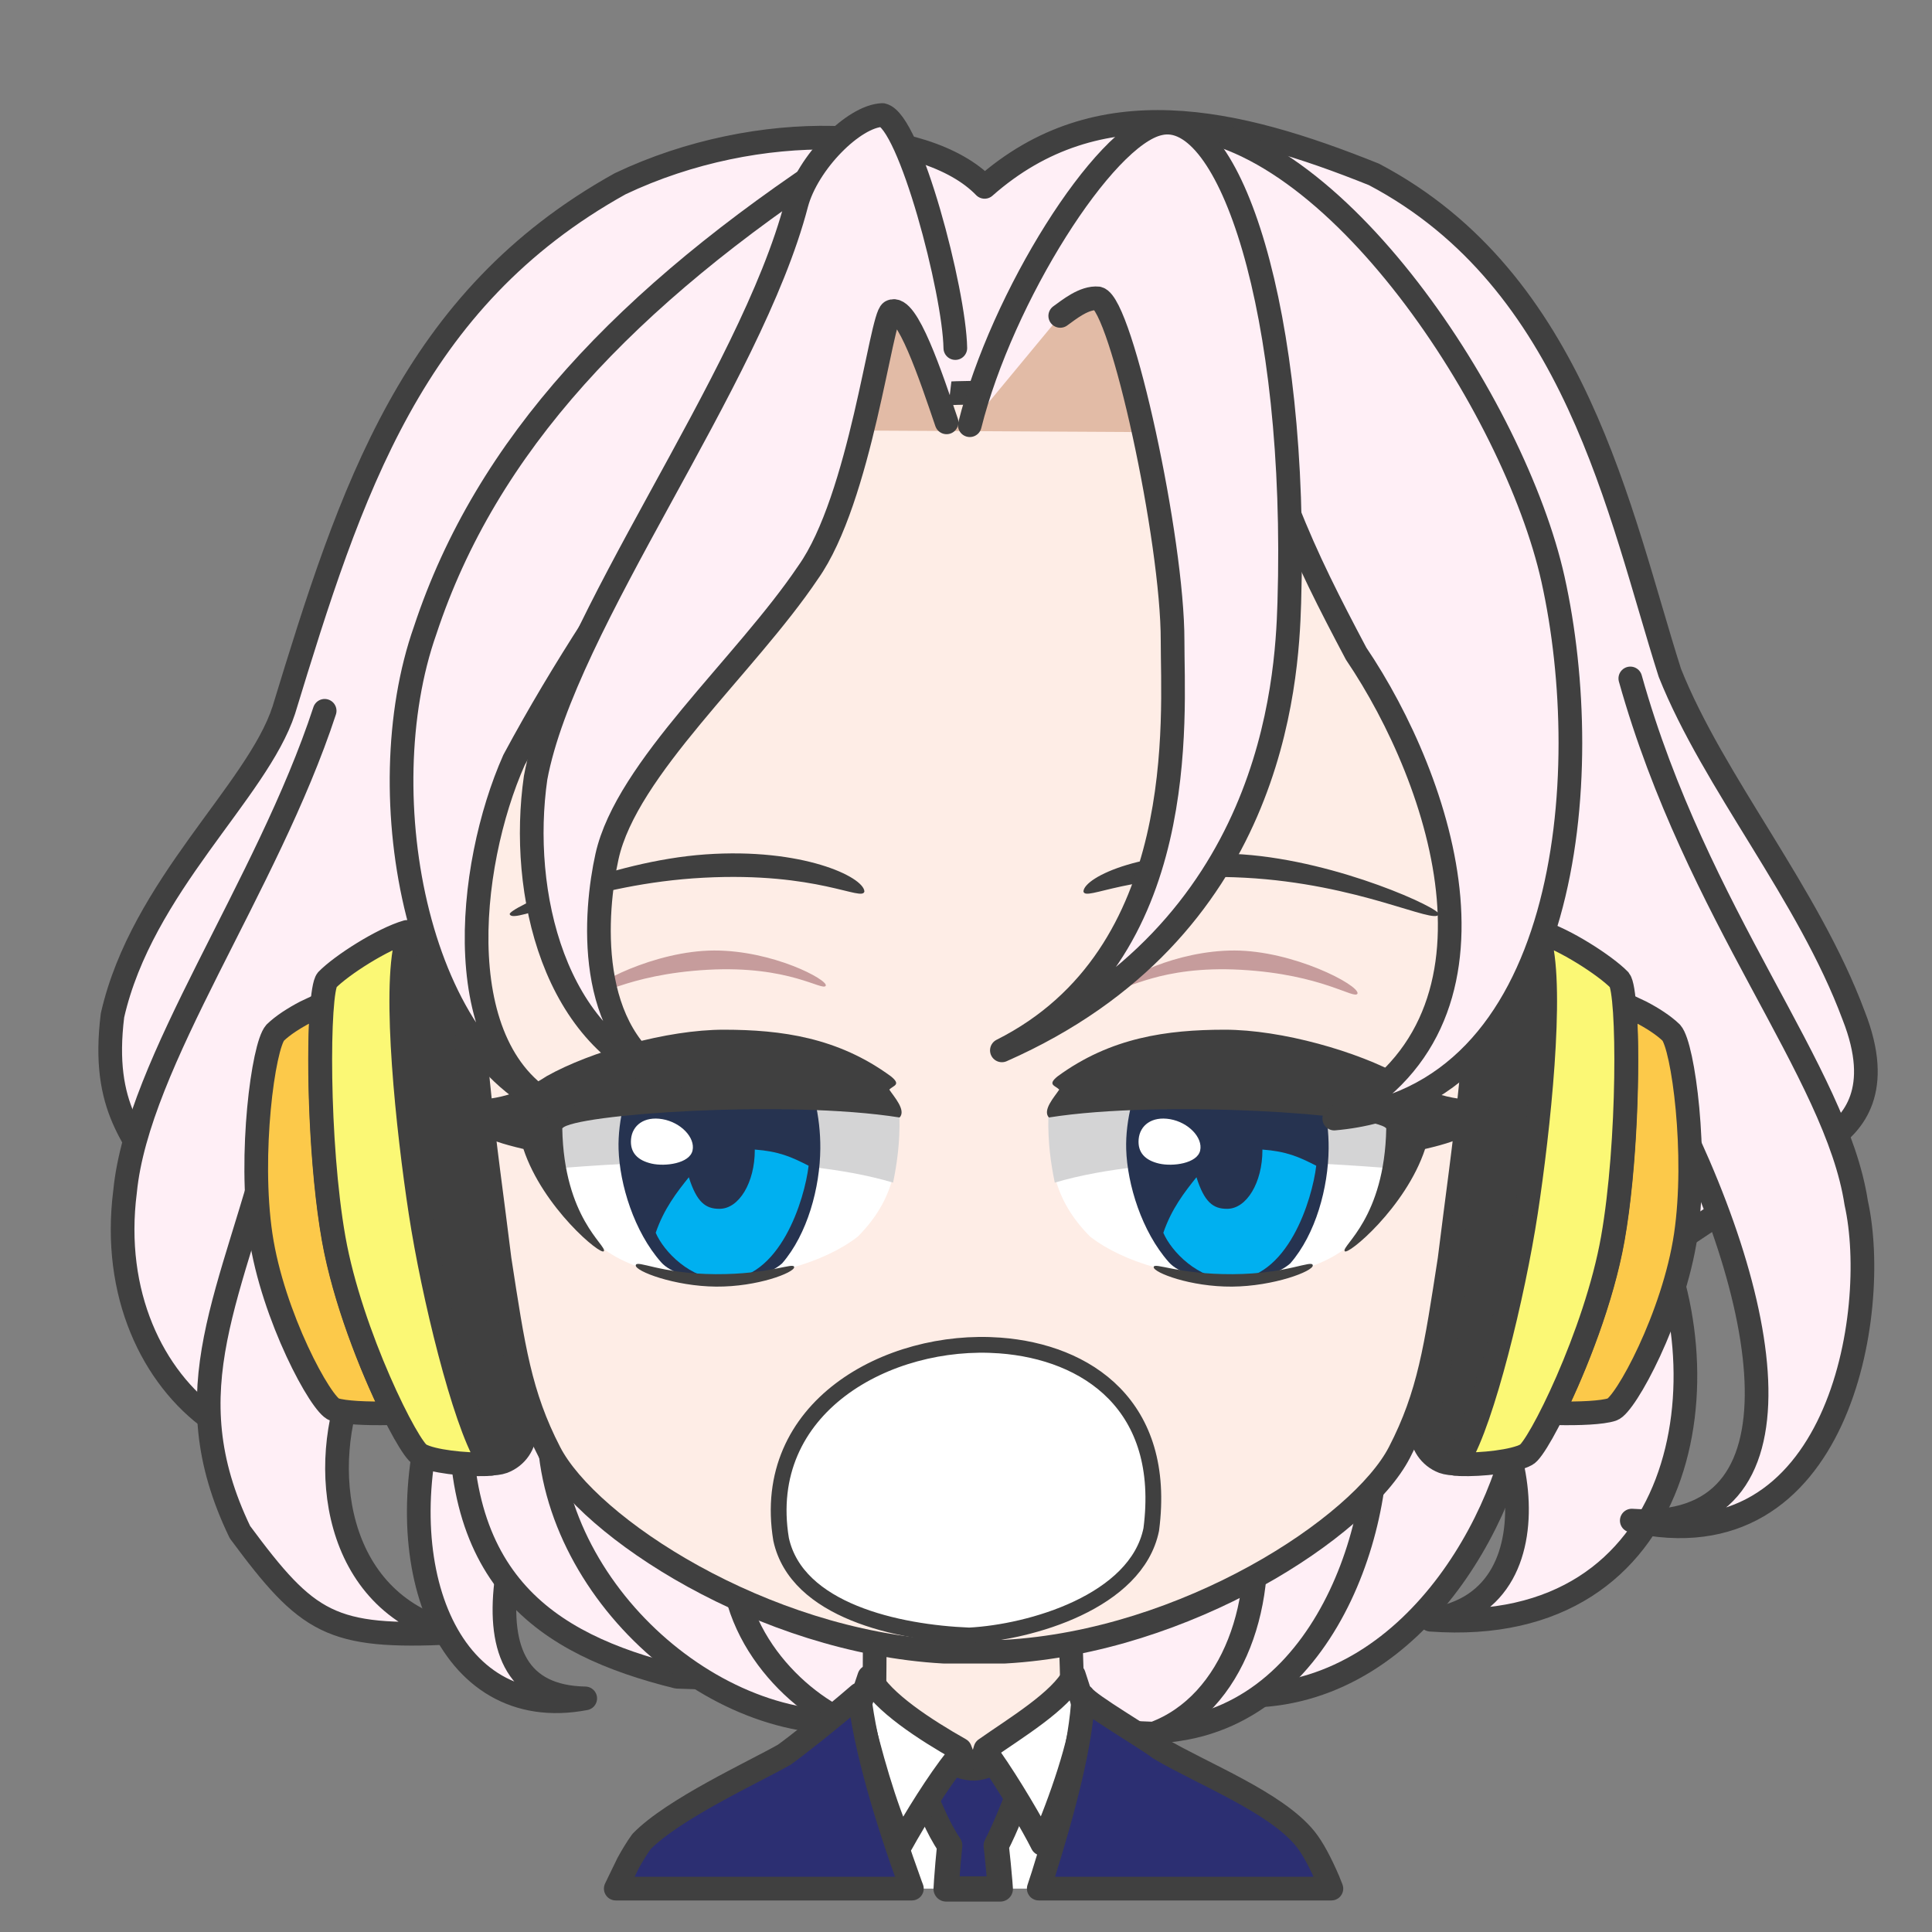 <svg width="2805" height="2805" xmlns="http://www.w3.org/2000/svg" xmlns:xlink="http://www.w3.org/1999/xlink" xml:space="preserve" overflow="hidden"><rect width="100%" height="100%" fill="#808080" stroke="none"/><g transform="translate(-7105 -4294)"><path d="M7345.19 6021.51C7301.55 5946.09 7251.57 5904.04 7268.31 5768.25 7311.01 5580.31 7478.56 5443.16 7517.03 5325.06 7614.22 5006.81 7702.96 4728.77 8005.42 4560.77 8207.18 4464.93 8449.14 4477.02 8534.51 4565.3 8699.65 4419.59 8898.66 4466.47 9099.78 4547.21 9393.22 4701.64 9456.01 5040.18 9529.38 5270.79 9592.92 5430.26 9730.53 5591.85 9796.19 5768.25 9839.15 5877.23 9795.35 5924.83 9760.01 5949.15L9502.25 6121" stroke="#404040" stroke-width="34.375" stroke-linecap="round" stroke-linejoin="round" stroke-miterlimit="10" fill="#FFEFF6" fill-rule="evenodd"/><path d="M7576.36 5326C7492.45 5581.91 7304.9 5835.71 7286.57 6023.95 7267.53 6172.7 7326.76 6293.96 7413.48 6356 7507.96 6183.98 7600.33 6024.65 7735 5865.32" stroke="#404040" stroke-width="34.375" stroke-linecap="round" stroke-linejoin="round" stroke-miterlimit="10" fill="#FFEFF6" fill-rule="evenodd"/><path d="M7506.21 5922C7442.09 6177.92 7352.6 6309.05 7453.36 6518.44 7552.01 6651.69 7585.13 6672.84 7762 6664.38 7587.25 6619.26 7566.81 6419.74 7620.36 6294.25" stroke="#404040" stroke-width="34.375" stroke-linecap="round" stroke-linejoin="round" stroke-miterlimit="10" fill="#FFEFF6" fill-rule="evenodd"/><path d="M7739.12 6324.14C7665.15 6560.31 7751.79 6798.6 7954.66 6759.83 7758.13 6756.3 7842.66 6488.4 7961 6248" stroke="#404040" stroke-width="34.375" stroke-linecap="round" stroke-linejoin="round" stroke-miterlimit="10" fill="#FFEFF6" fill-rule="evenodd"/><path d="M7777.3 6288C7749.8 6587.29 7897.85 6681.18 8088.2 6728.47L8923.61 6756C9166.84 6748.94 9306.43 6475.06 9317 6315.53" stroke="#404040" stroke-width="34.375" stroke-linecap="round" stroke-linejoin="round" stroke-miterlimit="10" fill="#FFEFF6" fill-rule="evenodd"/><path d="M9211.6 6290.58C9296.18 6296.21 9389.22 6616.73 9182 6645.61 9556.98 6673.08 9616.89 6286.35 9494.95 6056" stroke="#404040" stroke-width="34.375" stroke-linecap="round" stroke-linejoin="round" stroke-miterlimit="10" fill="#FFEFF6" fill-rule="evenodd"/><path d="M9472 5279C9568.63 5623.81 9771.06 5850.15 9799.98 6040.54 9835.24 6198.48 9775.29 6570.09 9474.12 6501.69 9737.2 6520.73 9680.78 6182.27 9514.32 5867.08" stroke="#404040" stroke-width="34.375" stroke-linecap="round" stroke-linejoin="round" stroke-miterlimit="10" fill="#FFEFF6" fill-rule="evenodd"/><path d="M7912.28 6280C7850.89 6525.04 8075.28 6774.31 8299.67 6793.33L8805.62 6806C9042.01 6779.24 9125.98 6473.64 9097.75 6320.14" stroke="#404040" stroke-width="34.375" stroke-linecap="round" stroke-linejoin="round" stroke-miterlimit="10" fill="#FFEFF6" fill-rule="evenodd"/><path d="M8174.68 6498.03C8140.82 6638.3 8242.41 6751.08 8327.07 6791.97L8779.99 6811C8897.11 6768 8946.49 6615.04 8921.8 6479" stroke="#404040" stroke-width="34.375" stroke-linecap="round" stroke-linejoin="round" stroke-miterlimit="10" fill="#FFEFF6" fill-rule="evenodd"/><path d="M100.689 0C98.84 79.836 96.894 90.206 97.677 152.664 83.972 154.529 27.834 183.216 0 194.001 30.346 293.966 148.667 378.981 237.171 377.992 325.675 377.003 449.331 272.575 478 193.223L384.282 152.667C385.065 90.208 383.117 77.408 384.519 2.429L100.689 0Z" stroke="#404040" stroke-width="34.375" stroke-linecap="round" stroke-linejoin="round" stroke-miterlimit="10" fill="#FEEDE6" fill-rule="evenodd" transform="matrix(-1 0 0 1 8759 6631)"/><path d="M8669 6766C8661.12 6862.12 8655.9 6943.77 8645.17 7024.48L8643.16 7036 8398.8 7036 8394.69 7020.47C8375.35 6941.38 8362.65 6862.79 8353 6767.72L8497.99 6846.83 8521.36 6898.43 8540.48 6844.54Z" fill="#FFFFFF" fill-rule="evenodd"/><path d="M8592.5 6816.5 8589.9 6884.72C8577.06 6914.33 8566.63 6943.93 8551.36 6973.54 8553.5 6992.36 8555.19 7009.96 8556.59 7026.77L8557.3 7036.5 8478.68 7036.5 8479.34 7025.15C8480.5 7008.73 8481.95 6991.61 8483.85 6973.31 8465.23 6946.03 8456.3 6918.75 8442.53 6891.47L8441.5 6823.6C8451.5 6834.62 8494.96 6862.08 8520.13 6860.89 8545.29 6859.71 8578.52 6833.6 8592.5 6816.5Z" stroke="#404040" stroke-width="36.667" stroke-linecap="round" stroke-linejoin="round" stroke-miterlimit="10" fill="#2C2F72" fill-rule="evenodd"/><path d="M8367.03 6728.5C8385.69 6764.96 8448.68 6805.65 8498.87 6834.06L8505.06 6850.14 8493.7 6847.15C8466.53 6881.31 8433.57 6934.69 8413.81 6970.39 8388.62 6914.66 8368.7 6841.99 8352 6773.18L8367.03 6728.5ZM8664.11 6726 8679 6771.78C8674.69 6823.1 8645.03 6909.75 8618.17 6971 8604.84 6944.29 8570.35 6885.34 8542.75 6846.1L8530.76 6850.14 8535.65 6833.51C8577.89 6803.7 8645.66 6763.29 8664.11 6726Z" stroke="#404040" stroke-width="34.375" stroke-linecap="round" stroke-linejoin="round" stroke-miterlimit="10" fill="#FFFFFF" fill-rule="evenodd"/><path d="M360.257 2.64C351.193 15.603 270.78 62.143 248.996 78.862 186.77 115.64 80.312 156.728 37.62 210.019 26.948 223.341 15.861 244.346 4.77 270.024L0 282 424.878 282 418.476 262.397C388.156 166.036 362.993 69.528 360.257 2.64ZM685.525 0C676.986 76.713 646.426 179.471 611.045 276.831L609.081 282 1039 282 1021.48 245.832C1015.16 234.165 1008.58 223.408 1001.69 213.779 955.871 166.667 839.865 113.369 794.529 87.734 779.496 77.089 729.559 38.118 685.525 0Z" stroke="#404040" stroke-width="34.375" stroke-linecap="round" stroke-linejoin="round" stroke-miterlimit="10" fill="#2C2F72" fill-rule="evenodd" transform="matrix(-1 0 0 1 9038 6754)"/><path d="M7699.43 5647 7714.43 5647.57C7735.35 5651.33 7760.22 5663.39 7775.49 5676.57 7789.92 5920.6 7804.36 6169.62 7867 6370.65 7867.1 6390.29 7855.19 6408.79 7835.36 6416.3 7832.92 6417.21 7829.56 6417.92 7825.52 6418.46L7818.35 6419 7812.63 6411.08C7778.38 6355.46 7733.53 6173.7 7715.07 6053.69 7696.62 5933.68 7675.09 5732.9 7694.89 5659.69L7699.43 5647Z" stroke="#404040" stroke-width="34.375" stroke-linecap="round" stroke-linejoin="round" stroke-miterlimit="10" fill="#404040" fill-rule="evenodd"/><path d="M7572.85 5752 7571.64 5763.6C7566.63 5839.06 7570.81 5988.61 7589.3 6092.78 7604.71 6179.58 7643.48 6277.76 7674.54 6340.86L7677 6345.54 7670.77 6345.81C7638.11 6346.55 7605.04 6345.17 7590.53 6340.42 7571.36 6334.76 7500.83 6204.57 7483.49 6087.39 7466.15 5970.21 7487.16 5812.86 7504.5 5793.36 7515.67 5782.52 7531.84 5772.19 7548.51 5763.48Z" stroke="#404040" stroke-width="34.375" stroke-linecap="round" stroke-linejoin="round" stroke-miterlimit="10" fill="#FCC94A" fill-rule="evenodd"/><path d="M7695.85 5647 7699.92 5647.16 7695.4 5659.85C7675.74 5733.08 7697.12 5933.9 7715.45 6053.94 7733.77 6173.98 7778.31 6355.79 7812.32 6411.42L7818 6419.34 7811.22 6419.86C7780.19 6420.93 7732.37 6415.77 7715.29 6406.11 7698.34 6399.23 7614.13 6231.22 7589.56 6092.33 7564.98 5953.45 7565.75 5733.86 7579.81 5716.82 7600.54 5695.54 7660.16 5657.27 7695.85 5647Z" stroke="#404040" stroke-width="34.375" stroke-linecap="round" stroke-linejoin="round" stroke-miterlimit="10" fill="#FBF875" fill-rule="evenodd"/><path d="M12.361 0 27.277 0.573C48.078 4.333 72.812 16.389 87.996 29.571 102.35 273.598 116.704 522.624 179 723.654 179.102 743.287 167.251 761.786 147.538 769.304 145.109 770.208 141.771 770.922 137.747 771.455L130.621 772 124.935 764.082C90.875 708.459 46.268 526.696 27.916 406.688 9.564 286.679-11.848 85.905 7.842 12.69L12.361 0Z" stroke="#404040" stroke-width="34.375" stroke-linecap="round" stroke-linejoin="round" stroke-miterlimit="10" fill="#404040" fill-rule="evenodd" transform="matrix(-1 0 0 1 9348 5647)"/><path d="M95.854 0 94.638 11.603C89.626 87.061 93.812 236.614 112.299 340.776 127.707 427.578 166.48 525.757 197.545 588.864L200 593.542 193.766 593.814C161.112 594.549 128.037 593.174 113.531 588.423 94.357 582.756 23.828 452.573 6.489 335.392-10.851 218.211 10.157 60.858 27.497 41.355 38.668 30.521 54.841 20.186 71.515 11.477Z" stroke="#404040" stroke-width="34.375" stroke-linecap="round" stroke-linejoin="round" stroke-miterlimit="10" fill="#FCC94A" fill-rule="evenodd" transform="matrix(-1 0 0 1 9559 5752)"/><path d="M125.846 0 129.915 0.157 125.402 12.85C105.741 86.082 127.122 286.905 145.447 406.942 163.772 526.979 208.313 708.786 242.322 764.422L248 772.342 241.22 772.861C210.19 773.932 162.372 768.766 145.293 759.106 128.338 752.227 44.131 584.216 19.556 445.331-5.018 306.446-4.245 86.864 9.814 69.817 30.539 48.545 90.16 10.271 125.846 0Z" stroke="#404040" stroke-width="34.375" stroke-linecap="round" stroke-linejoin="round" stroke-miterlimit="10" fill="#FBF875" fill-rule="evenodd" transform="matrix(-1 0 0 1 9466 5647)"/><path d="M8348 4614 8483.05 4907 8517.78 4906.04 8703 4621.71 8348 4614Z" fill="#FFEFF6" fill-rule="evenodd"/><path d="M1474 666.291C1471.86 440.308 1415.73 7.5 731.293 0 77.289 2.901-1.423 444.265 0.019 666.291 0.542 939.615 26.781 1089.24 47.443 1258.4 67.278 1386.53 76.88 1454.95 120.233 1538.78 176.537 1647.65 430.308 1813.3 693.203 1828L782.016 1828C1044.46 1813.3 1297.79 1647.65 1353.99 1538.78 1397.27 1454.95 1406.86 1386.53 1426.66 1258.4 1447.28 1089.24 1473.48 939.615 1474 666.291Z" stroke="#404040" stroke-width="34.375" stroke-linecap="round" stroke-linejoin="round" stroke-miterlimit="10" fill="#FEEDE6" fill-rule="evenodd" transform="matrix(-1 0 0 1 9257 4864)"/><path d="M8628 5912.83C8711.27 5803.06 8966.27 5793.54 9158 5892.55 9156.77 5961.89 9135.23 6016.7 9088.5 6075.59 9017.75 6179.25 8785.85 6165.78 8687.62 6089.31 8626.1 6027.45 8630.35 5968.51 8628 5912.83Z" fill="#FFFFFF" fill-rule="evenodd"/><path d="M8636.37 6011C8784.01 5967.28 9006.61 5980.39 9140.43 5991.53 9163.15 5904.2 9126 5864.43 9043.28 5869.55 8960.57 5874.68 8714.36 5820.8 8627.07 5916.42 8626.41 5953.3 8630.5 5982.16 8636.37 6011Z" fill="#D4D4D5" fill-rule="evenodd"/><path d="M8775.85 5828.79 8999.92 5825C9023.52 5864.91 9034.37 5916.19 9033.99 5961.58 9033.51 6018.31 9015.31 6085.7 8978.31 6128.29 8937.67 6164.06 8830.01 6158.87 8801.87 6126.38 8762.79 6082.23 8741.61 6013.7 8740.08 5962.41 8738.87 5921.38 8750.88 5869.96 8775.85 5828.79Z" fill="#263350" fill-rule="evenodd"/><path d="M8937.76 5963C8972.95 5965.66 8990.62 5973.49 9016 5986.49 9010.31 6034.69 8974.98 6152.85 8891.72 6152 8844.47 6151.51 8805.66 6111.13 8794 6083.85 8805.83 6049.21 8824.67 6024.91 8842.1 6003.19 8853.47 6039.15 8866.24 6049.26 8886.71 6049.03 8914.96 6049.03 8937.86 6010.87 8937.86 5963.8 8937.82 5963.53 8937.79 5963.27 8937.76 5963Z" fill="#00B0F0" fill-rule="evenodd"/><path d="M8758.18 5947.81C8759.98 5927.95 8777.19 5914.3 8803.79 5918.89 8830.4 5923.48 8851.66 5945.59 8847.47 5964.39 8843.29 5983.19 8807.87 5987.96 8787.96 5983.38 8768.05 5978.79 8756.38 5967.67 8758.18 5947.81Z" fill="#FFFFFF" fill-rule="evenodd"/><path d="M0.018 2.036C1.215-6.487 36.362 14.475 116.16 14.93 195.958 15.386 230.82-3.065 231 4.769 231.179 12.602 177.764 33.448 117.24 32.993 56.716 32.537-1.179 10.559 0.018 2.036Z" fill="#404040" fill-rule="evenodd" transform="matrix(-1 0 0 1 9011 6129)"/><path d="M8882.81 5789C8966.04 5788.92 9076.62 5820.84 9139.87 5856.18 9177.97 5880.83 9211.93 5893.41 9272 5891.36 9252.17 5937.17 9236.79 5947.37 9174.04 5962.17 9145.96 6047.24 9060.63 6118.04 9057.28 6110.44 9052.64 6102.38 9115.35 6062.33 9117.65 5932.26 9101.98 5911.88 8793.2 5890.2 8627.86 5916.43 8618.03 5905.9 8636.18 5886.13 8642.87 5875.96 8637.17 5869.91 8624.96 5869.27 8640.53 5856.69 8717.55 5800.19 8799.59 5789.08 8882.81 5789Z" fill="#404040" fill-rule="evenodd"/><path d="M8909.13 5534.46C9049.45 5544.28 9198.7 5614.14 9193.89 5621.47 9188.24 5636.92 9078.2 5577.05 8912.02 5568.33 8745.84 5559.61 8680.71 5603.67 8678 5588.22 8679.2 5566.89 8768.81 5524.63 8909.13 5534.46Z" fill="#404040" fill-rule="evenodd"/><path d="M8897.32 5674C8982.7 5674.2 9078.02 5723.9 9075.97 5736.36 9072.2 5746.23 9025.81 5708.66 8906.67 5701.99 8787.53 5695.32 8738.89 5734.06 8735.09 5725.03 8731.89 5716.5 8811.93 5673.8 8897.32 5674Z" fill="#8D4D53" fill-rule="evenodd" fill-opacity="0.502"/><path d="M0 88.832C83.117-20.937 337.627-30.46 529 68.551 527.772 137.891 506.27 192.699 459.636 251.591 389.017 355.252 157.554 341.78 59.507 265.313-1.9 203.451 2.342 144.514 0 88.832Z" fill="#FFFFFF" fill-rule="evenodd" transform="matrix(-1 0 0 1 8410 5824)"/><path d="M9.353 152C156.71 108.28 378.884 121.391 512.446 132.535 535.12 45.202 498.043 5.425 415.483 10.551 332.924 15.677 87.188-38.2 0.069 57.417-0.585 94.296 3.491 123.16 9.353 152Z" fill="#D4D4D5" fill-rule="evenodd" transform="matrix(-1 0 0 1 8411 5859)"/><path d="M8038.73 5828.79 8262.04 5825C8285.56 5864.91 8296.37 5916.19 8295.99 5961.58 8295.52 6018.31 8277.37 6085.7 8240.5 6128.29 8200 6164.06 8092.71 6158.87 8064.66 6126.38 8025.71 6082.23 8004.6 6013.7 8003.08 5962.41 8001.87 5921.38 8013.84 5869.96 8038.73 5828.79Z" fill="#263350" fill-rule="evenodd"/><path d="M8200.76 5963C8235.95 5965.66 8253.62 5973.49 8279 5986.49 8273.31 6034.69 8237.98 6152.85 8154.73 6152 8107.47 6151.51 8068.66 6111.13 8057 6083.85 8068.83 6049.21 8087.67 6024.91 8105.1 6003.19 8116.47 6039.15 8129.24 6049.26 8149.71 6049.03 8177.96 6049.03 8200.86 6010.87 8200.86 5963.8 8200.82 5963.53 8200.79 5963.27 8200.76 5963Z" fill="#00B0F0" fill-rule="evenodd"/><path d="M8021.18 5947.81C8022.98 5927.95 8040.19 5914.3 8066.79 5918.89 8093.4 5923.48 8114.66 5945.59 8110.47 5964.39 8106.29 5983.19 8070.87 5987.96 8050.96 5983.38 8031.05 5978.79 8019.38 5967.67 8021.18 5947.81Z" fill="#FFFFFF" fill-rule="evenodd"/><path d="M8028.02 6131.04C8029.21 6122.51 8064.2 6143.47 8143.66 6143.93 8223.11 6144.39 8257.82 6125.93 8258 6133.77 8258.18 6141.6 8205 6162.45 8144.73 6161.99 8084.47 6161.54 8026.83 6139.56 8028.02 6131.04Z" fill="#404040" fill-rule="evenodd"/><path d="M257.813 0C341.036-0.084 451.622 31.836 514.867 67.181 552.972 91.833 586.928 104.409 647 102.364 627.173 148.172 611.788 158.372 549.041 173.171 520.963 258.242 435.627 329.044 432.281 321.439 427.637 313.378 490.348 273.334 492.648 143.264 476.98 122.876 168.197 101.197 2.858 127.426-6.975 116.898 11.184 97.135 17.868 86.96 12.171 80.906-0.045 80.267 15.526 67.689 92.546 11.185 174.59 0.085 257.813 0Z" fill="#404040" fill-rule="evenodd" transform="matrix(-1 0 0 1 8414 5789)"/><path d="M230.683 1.458C370.729 11.281 519.695 81.135 514.887 88.466 509.253 103.915 399.424 44.049 233.564 35.329 67.704 26.609 2.704 70.674 0 55.224 1.2 33.894 90.636-8.365 230.683 1.458Z" fill="#404040" fill-rule="evenodd" transform="matrix(-1 0 0 1 8360 5533)"/><path d="M162.316 0.001C247.702 0.2 343.022 49.898 340.967 62.358 337.204 72.229 290.813 34.659 171.672 27.988 52.53 21.316 3.893 60.059 0.093 51.033-3.109 42.497 76.93-0.198 162.316 0.001Z" fill="#8D4D53" fill-rule="evenodd" fill-opacity="0.502" transform="matrix(-1 0 0 1 8304 5674)"/><path d="M8325.19 4522C8014.21 4725.7 7811.11 4939.97 7722.26 5209.21 7637.64 5448.86 7711.68 5834.4 7923.24 5907 7752.58 5833.7 7782.91 5551.06 7851.31 5397.4 7995.17 5129.57 8177.1 4912.48 8340 4670.02" stroke="#404040" stroke-width="34.375" stroke-linecap="round" stroke-linejoin="round" stroke-miterlimit="10" fill="#FFEFF6" fill-rule="evenodd"/><path d="M8902.4 4773.24C8940.52 4982.73 8997.69 5099.11 9073.91 5242.99 9198.84 5427.79 9317.42 5779.75 9042.15 5918 9385.18 5887.67 9422.87 5419.11 9359.77 5135.08 9304.08 4884.42 9040.74 4482.64 8805 4477" stroke="#404040" stroke-width="34.375" stroke-linecap="round" stroke-linejoin="round" stroke-miterlimit="10" fill="#FFEFF6" fill-rule="evenodd"/><path d="M8241 4918.48 8884 4922 8710.06 4723.83C8642.45 4730.46 8538.18 4854.74 8494.69 4912.48L8359.59 4681 8241 4918.48Z" fill="#E2BBA6" fill-rule="evenodd"/><path d="M8479.3 4907.19C8456.74 4840.93 8421.47 4734.49 8398.9 4746.48 8384.09 4754.23 8354.47 5017.85 8278.3 5124.99 8187.32 5260.33 8014.72 5409.53 7986.32 5537.35 7968.7 5616.61 7953.17 5796.74 8079.41 5863 7908.73 5806.61 7858.66 5589.51 7882.64 5423.16 7924.25 5199.36 8194.72 4846.21 8261.37 4589.99 8277.24 4530.43 8344.24 4462.41 8386.21 4461 8425.7 4469.46 8490.59 4716.87 8492 4799.34" stroke="#404040" stroke-width="34.375" stroke-linecap="round" stroke-linejoin="round" stroke-miterlimit="10" fill="#FFEFF6" fill-rule="evenodd"/><path d="M8513 4911.33C8559.6 4725.14 8707.87 4490.29 8788.36 4473.36 8889.33 4449.38 8989.76 4744.87 8976.88 5169.45 8973.35 5285.82 8952.88 5645.51 8559.6 5819 8834.96 5680.77 8807.21 5332.9 8807.43 5224.46 8807.72 5077.53 8733.29 4736.42 8699.4 4727.25 8678.92 4725.14 8656.33 4744.18 8644.33 4752.64" stroke="#404040" stroke-width="34.375" stroke-linecap="round" stroke-linejoin="round" stroke-miterlimit="10" fill="#FFEFF6" fill-rule="evenodd"/><path d="M8556.64 6247.46C8682.92 6256.82 8800.03 6334.29 8776.45 6514.65 8755.03 6619.63 8600.89 6663.97 8512.16 6668.5 8408.23 6664.36 8261.66 6632.59 8239.05 6528.93 8207.33 6337.18 8394.27 6235.42 8556.64 6247.46Z" stroke="#404040" stroke-width="22.917" stroke-linecap="round" stroke-linejoin="round" stroke-miterlimit="10" fill="#FFFFFF" fill-rule="evenodd"/></g></svg>
